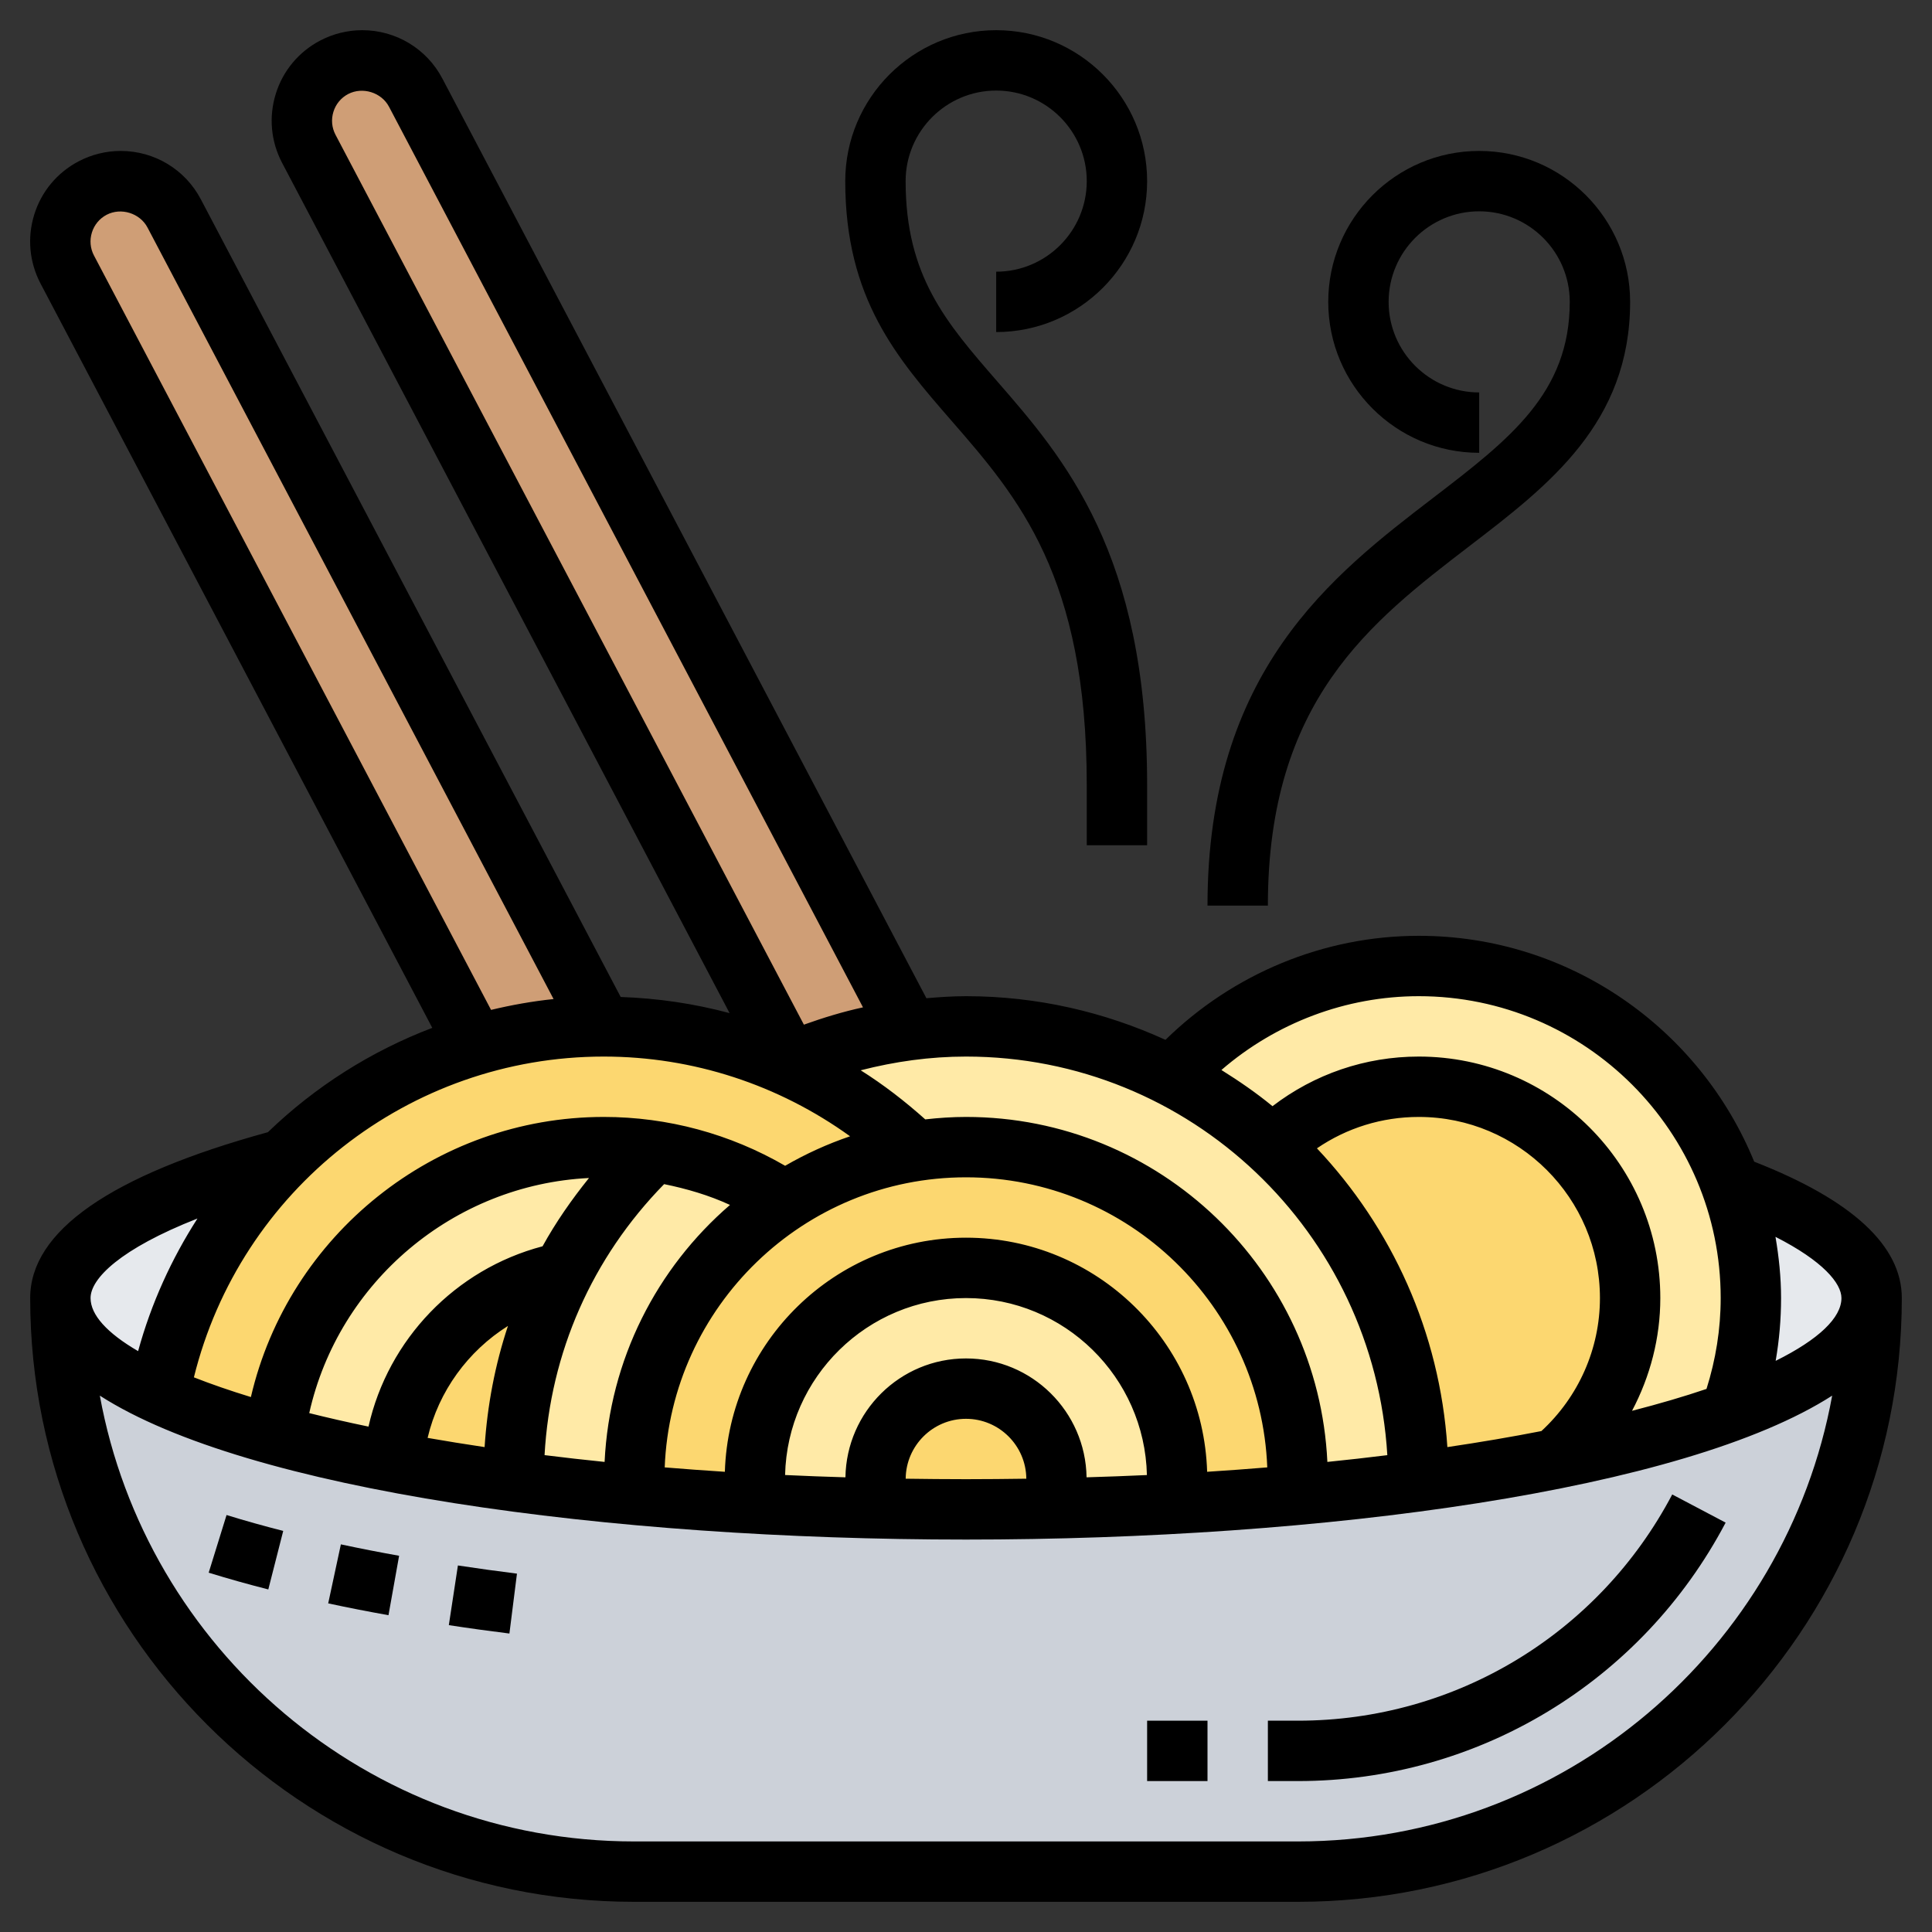 <svg id="Layer_5" enable-background="new 0 0 64 64" height="25px" viewBox="0 0 64 64" width="25px" xmlns="http://www.w3.org/2000/svg"><rect x="0" y="0" width="64" height="64" fill="#333333" stroke="none"/><path d="m5.77 7.07 14.18 26.93c-1.46 0-2.87.22-4.2.62v-.01l-13.52-25.68c-.25-.47-.3-1.01-.14-1.52s.5-.93.98-1.18c.28-.15.6-.23.93-.23.74 0 1.42.41 1.77 1.07z" fill="#cf9e76"/><path d="m13.77 3.07 16.34 31.05c-1.39.17-2.72.54-3.96 1.07l-15.92-30.26c-.25-.47-.3-1.01-.14-1.52s.51-.93.98-1.18c.28-.15.61-.23.93-.23.75 0 1.42.41 1.77 1.07z" fill="#cf9e76"/><path d="m34.84 49.96c1.4-.02 2.77-.07 4.11-.15 1.39-.07 2.74-.17 4.04-.3 1.39-.12 2.73-.27 4.01-.45 1.63-.22 3.16-.47 4.57-.76 2.24-.44 4.19-.97 5.77-1.56 2.95-1.07 4.66-2.36 4.66-3.74 0 10.49-8.51 19-19 19h-22c-10.49 0-19-8.51-19-19 0 1.15 1.18 2.23 3.27 3.18 1.05.48 2.34.93 3.83 1.34 1.18.33 2.49.63 3.92.9 1.25.24 2.57.45 3.98.64 1.28.18 2.62.33 4.01.45v.01c1.3.12 2.65.22 4.04.29 1.34.08 2.71.13 4.11.15.94.03 1.88.04 2.84.04s1.9-.01 2.84-.04z" fill="#ccd1d9"/><path d="m9.38 38.4c-2.07 2.08-3.54 4.77-4.11 7.78-2.09-.95-3.27-2.03-3.27-3.18 0-1.76 2.79-3.37 7.38-4.6z" fill="#e6e9ed"/><path d="m57.42 39.28c2.9 1.08 4.58 2.35 4.58 3.72 0 1.38-1.71 2.67-4.66 3.74.43-1.17.66-2.42.66-3.74 0-1.3-.22-2.55-.64-3.7z" fill="#e6e9ed"/><path d="m57.36 39.3c.42 1.15.64 2.4.64 3.7 0 1.32-.23 2.57-.66 3.74-1.58.59-3.53 1.12-5.77 1.56 1.48-1.28 2.43-3.18 2.43-5.3 0-3.87-3.13-7-7-7-1.88 0-3.59.74-4.85 1.96-.99-.91-2.11-1.7-3.33-2.32 2.02-2.23 4.93-3.64 8.18-3.64 4.78 0 8.84 3.04 10.36 7.3z" fill="#ffeaa7"/><path d="m54 43c0 2.12-.95 4.02-2.43 5.3-1.41.29-2.94.54-4.57.76 0-.02 0-.04 0-.06 0-4.36-1.87-8.29-4.85-11.04 1.26-1.22 2.97-1.96 4.85-1.96 3.87 0 7 3.13 7 7z" fill="#fcd770"/><path d="m20 38c.57 0 1.12.04 1.67.13-1.22 1.17-2.25 2.53-3.02 4.04l-.06-.03c-3.01.62-5.31 3.16-5.57 6.28-1.43-.27-2.74-.57-3.92-.9.72-5.37 5.33-9.52 10.9-9.52z" fill="#ffeaa7"/><path d="m26.23 35.35c1.53.7 2.92 1.64 4.11 2.78-1.58.23-3.06.81-4.34 1.65-1.28-.84-2.75-1.42-4.33-1.65-.55-.09-1.1-.13-1.67-.13-5.57 0-10.18 4.15-10.9 9.52-1.49-.41-2.78-.86-3.83-1.34.57-3.01 2.04-5.7 4.11-7.78h.01c1.74-1.75 3.92-3.07 6.36-3.78 1.33-.4 2.74-.62 4.2-.62h.05c2.14 0 4.17.45 6 1.25.08.03.15.06.23.1z" fill="#fcd770"/><path d="m18.65 42.17c-1.06 2.05-1.65 4.37-1.65 6.83v.06c-1.41-.19-2.73-.4-3.98-.64.26-3.12 2.56-5.66 5.57-6.28z" fill="#fcd770"/><g fill="#ffeaa7"><path d="m26 39.78c-3.01 1.96-5 5.36-5 9.22 0 .17 0 .33.01.51-1.39-.12-2.73-.27-4.01-.45 0-.02 0-.04 0-.06 0-2.46.59-4.78 1.65-6.83.77-1.51 1.8-2.87 3.02-4.04 1.58.23 3.05.81 4.33 1.65z"/><path d="m42.15 37.96c2.98 2.75 4.85 6.68 4.85 11.04v.06c-1.28.18-2.62.33-4.01.45.01-.17.01-.34.01-.51 0-6.08-4.92-11-11-11-.56 0-1.12.04-1.66.13-1.19-1.14-2.58-2.08-4.11-2.78l-.08-.16c1.24-.53 2.57-.9 3.96-1.07.62-.08 1.25-.12 1.89-.12 2.46 0 4.78.59 6.82 1.64 1.22.62 2.34 1.41 3.33 2.32z"/><path d="m39 49c0 .27-.02.54-.05.81-1.34.08-2.71.13-4.11.15.1-.3.16-.62.16-.96 0-1.66-1.34-3-3-3s-3 1.34-3 3c0 .34.06.66.16.96-1.4-.02-2.77-.07-4.11-.15-.03-.26-.05-.54-.05-.81 0-3.87 3.13-7 7-7s7 3.13 7 7z"/></g><path d="m43 49c0 .17 0 .34-.01.51-1.3.13-2.65.23-4.04.3.03-.27.05-.54.05-.81 0-3.87-3.13-7-7-7s-7 3.13-7 7c0 .27.02.55.05.81-1.39-.07-2.74-.17-4.04-.29v-.01c-.01-.18-.01-.34-.01-.51 0-3.86 1.99-7.26 5-9.22 1.28-.84 2.76-1.42 4.34-1.65.54-.09 1.1-.13 1.66-.13 6.08 0 11 4.92 11 11z" fill="#fcd770"/><path d="m35 49c0 .34-.06.66-.16.96-.94.03-1.88.04-2.84.04s-1.9-.01-2.84-.04c-.1-.3-.16-.62-.16-.96 0-1.66 1.34-3 3-3s3 1.34 3 3z" fill="#fcd770"/><path d="m6.913 52.097c.64.198 1.3.383 1.975.555l.494-1.938c-.642-.164-1.269-.339-1.877-.527z"/><path d="m14.868 53.835c.669.103 1.338.194 2.007.278l.25-1.984c-.651-.082-1.305-.172-1.956-.271z"/><path d="m10.872 53.114c.658.142 1.324.271 1.997.392l.352-1.969c-.649-.116-1.294-.242-1.929-.378z"/><path d="m58.11 38.482c-1.789-4.383-6.091-7.482-11.11-7.482-3.147 0-6.157 1.255-8.392 3.446-2.017-.92-4.25-1.446-6.608-1.446-.441 0-.877.031-1.312.067l-16.033-30.463c-.519-.99-1.538-1.604-2.656-1.604-.483 0-.966.119-1.396.345-.708.373-1.231.999-1.468 1.765s-.162 1.578.211 2.287l14.823 28.164c-1.168-.314-2.377-.492-3.608-.535l-13.907-26.422c-.519-.99-1.538-1.604-2.656-1.604-.483 0-.966.119-1.395.345-.709.373-1.232.999-1.469 1.765s-.162 1.578.211 2.287l12.975 24.652c-2.04.776-3.892 1.956-5.445 3.456-5.222 1.433-7.875 3.279-7.875 5.495 0 11.028 8.972 20 20 20h22c11.028 0 20-8.972 20-20 0-1.737-1.656-3.255-4.89-4.518zm2.89 4.518c0 .653-.755 1.372-2.179 2.08.119-.683.179-1.378.179-2.08 0-.692-.072-1.367-.185-2.028 1.575.801 2.185 1.54 2.185 2.028zm-14-10c5.514 0 10 4.486 10 10 0 1.031-.164 2.039-.47 3.01-.737.25-1.561.492-2.467.725.602-1.139.937-2.415.937-3.735 0-4.411-3.589-8-8-8-1.776 0-3.46.582-4.847 1.644-.533-.439-1.104-.831-1.692-1.199 1.807-1.561 4.126-2.445 6.539-2.445zm.946 14.937c-.253-3.82-1.846-7.273-4.321-9.897.988-.675 2.153-1.04 3.375-1.04 3.309 0 6 2.691 6 6 0 1.68-.708 3.271-1.939 4.406-.974.19-2.012.368-3.115.531zm-1.989.267c-.645.08-1.305.155-1.986.224-.301-6.351-5.547-11.428-11.971-11.428-.457 0-.906.031-1.35.081-.674-.603-1.384-1.151-2.138-1.626 1.133-.291 2.296-.455 3.488-.455 7.432 0 13.513 5.825 13.957 13.204zm-15.955.78c.009-1.095.901-1.984 1.998-1.984s1.989.889 1.998 1.984c-.657.009-1.321.016-1.998.016s-1.341-.007-1.998-.016zm5.992-.046c-.034-2.177-1.809-3.938-3.994-3.938s-3.96 1.761-3.994 3.938c-.678-.02-1.345-.045-1.999-.076.074-3.244 2.731-5.862 5.993-5.862s5.919 2.618 5.993 5.863c-.654.03-1.321.055-1.999.075zm3.994-.183c-.131-4.297-3.66-7.755-7.988-7.755s-7.857 3.458-7.988 7.755c-.68-.043-1.341-.093-1.993-.146.209-5.332 4.599-9.609 9.981-9.609s9.772 4.277 9.98 9.609c-.651.053-1.312.103-1.992.146zm-22.015-7.47c-2.89.76-5.117 3.087-5.766 5.973-.691-.143-1.345-.293-1.963-.447.973-4.349 4.781-7.567 9.267-7.788-.577.717-1.1 1.467-1.538 2.262zm-1.146 2.638c-.428 1.285-.684 2.631-.774 4.014-.653-.097-1.279-.199-1.888-.305.365-1.549 1.338-2.876 2.662-3.709zm5.173-4.697c.751.153 1.486.368 2.182.689-2.42 2.085-3.992 5.115-4.154 8.513-.683-.069-1.343-.145-1.989-.225.189-3.396 1.573-6.539 3.961-8.977zm-10.955-35.523c.079-.255.252-.464.488-.588.481-.25 1.104-.052 1.353.42l15.702 29.835c-.664.144-1.316.343-1.958.573l-15.515-29.477c-.125-.237-.149-.508-.07-.763zm-7.931 4.763c-.125-.236-.149-.508-.07-.763s.252-.464.488-.588c.481-.251 1.104-.052 1.353.42l13.453 25.56c-.704.073-1.394.197-2.071.359zm16.886 26.534c2.962 0 5.793.936 8.16 2.641-.754.256-1.472.584-2.151.977-1.822-1.056-3.885-1.618-6.009-1.618-5.604 0-10.443 3.917-11.689 9.279-.696-.213-1.324-.431-1.888-.653 1.532-6.199 7.117-10.626 13.577-10.626zm-13.459 5.365c-.859 1.337-1.532 2.809-1.966 4.393-1.034-.602-1.575-1.204-1.575-1.758 0-.643.98-1.629 3.541-2.635zm36.459 20.635h-22c-8.82 0-16.164-6.383-17.693-14.768 4.89 3.14 16.843 4.768 28.693 4.768s23.803-1.628 28.693-4.768c-1.529 8.385-8.873 14.768-17.693 14.768z"/><path d="m55.395 49.506c-2.437 4.623-7.187 7.494-12.395 7.494h-1v2h1c5.952 0 11.38-3.28 14.164-8.561z"/><path d="m47.474 16.493c-3.33 2.552-7.474 5.729-7.474 13.507h2c0-6.792 3.401-9.398 6.69-11.92 2.611-2.001 5.31-4.069 5.31-8.08 0-2.757-2.243-5-5-5s-5 2.243-5 5 2.243 5 5 5v-2c-1.654 0-3-1.346-3-3s1.346-3 3-3 3 1.346 3 3c0 3.023-1.998 4.555-4.526 6.493z"/><path d="m36 26v2h2v-2c0-7.659-2.754-10.825-4.967-13.369-1.694-1.949-3.033-3.488-3.033-6.631 0-1.654 1.346-3 3-3s3 1.346 3 3-1.346 3-3 3v2c2.757 0 5-2.243 5-5s-2.243-5-5-5-5 2.243-5 5c0 3.891 1.712 5.859 3.524 7.943 2.201 2.53 4.476 5.146 4.476 12.057z"/><path d="m38 57h2v2h-2z"/></svg>
